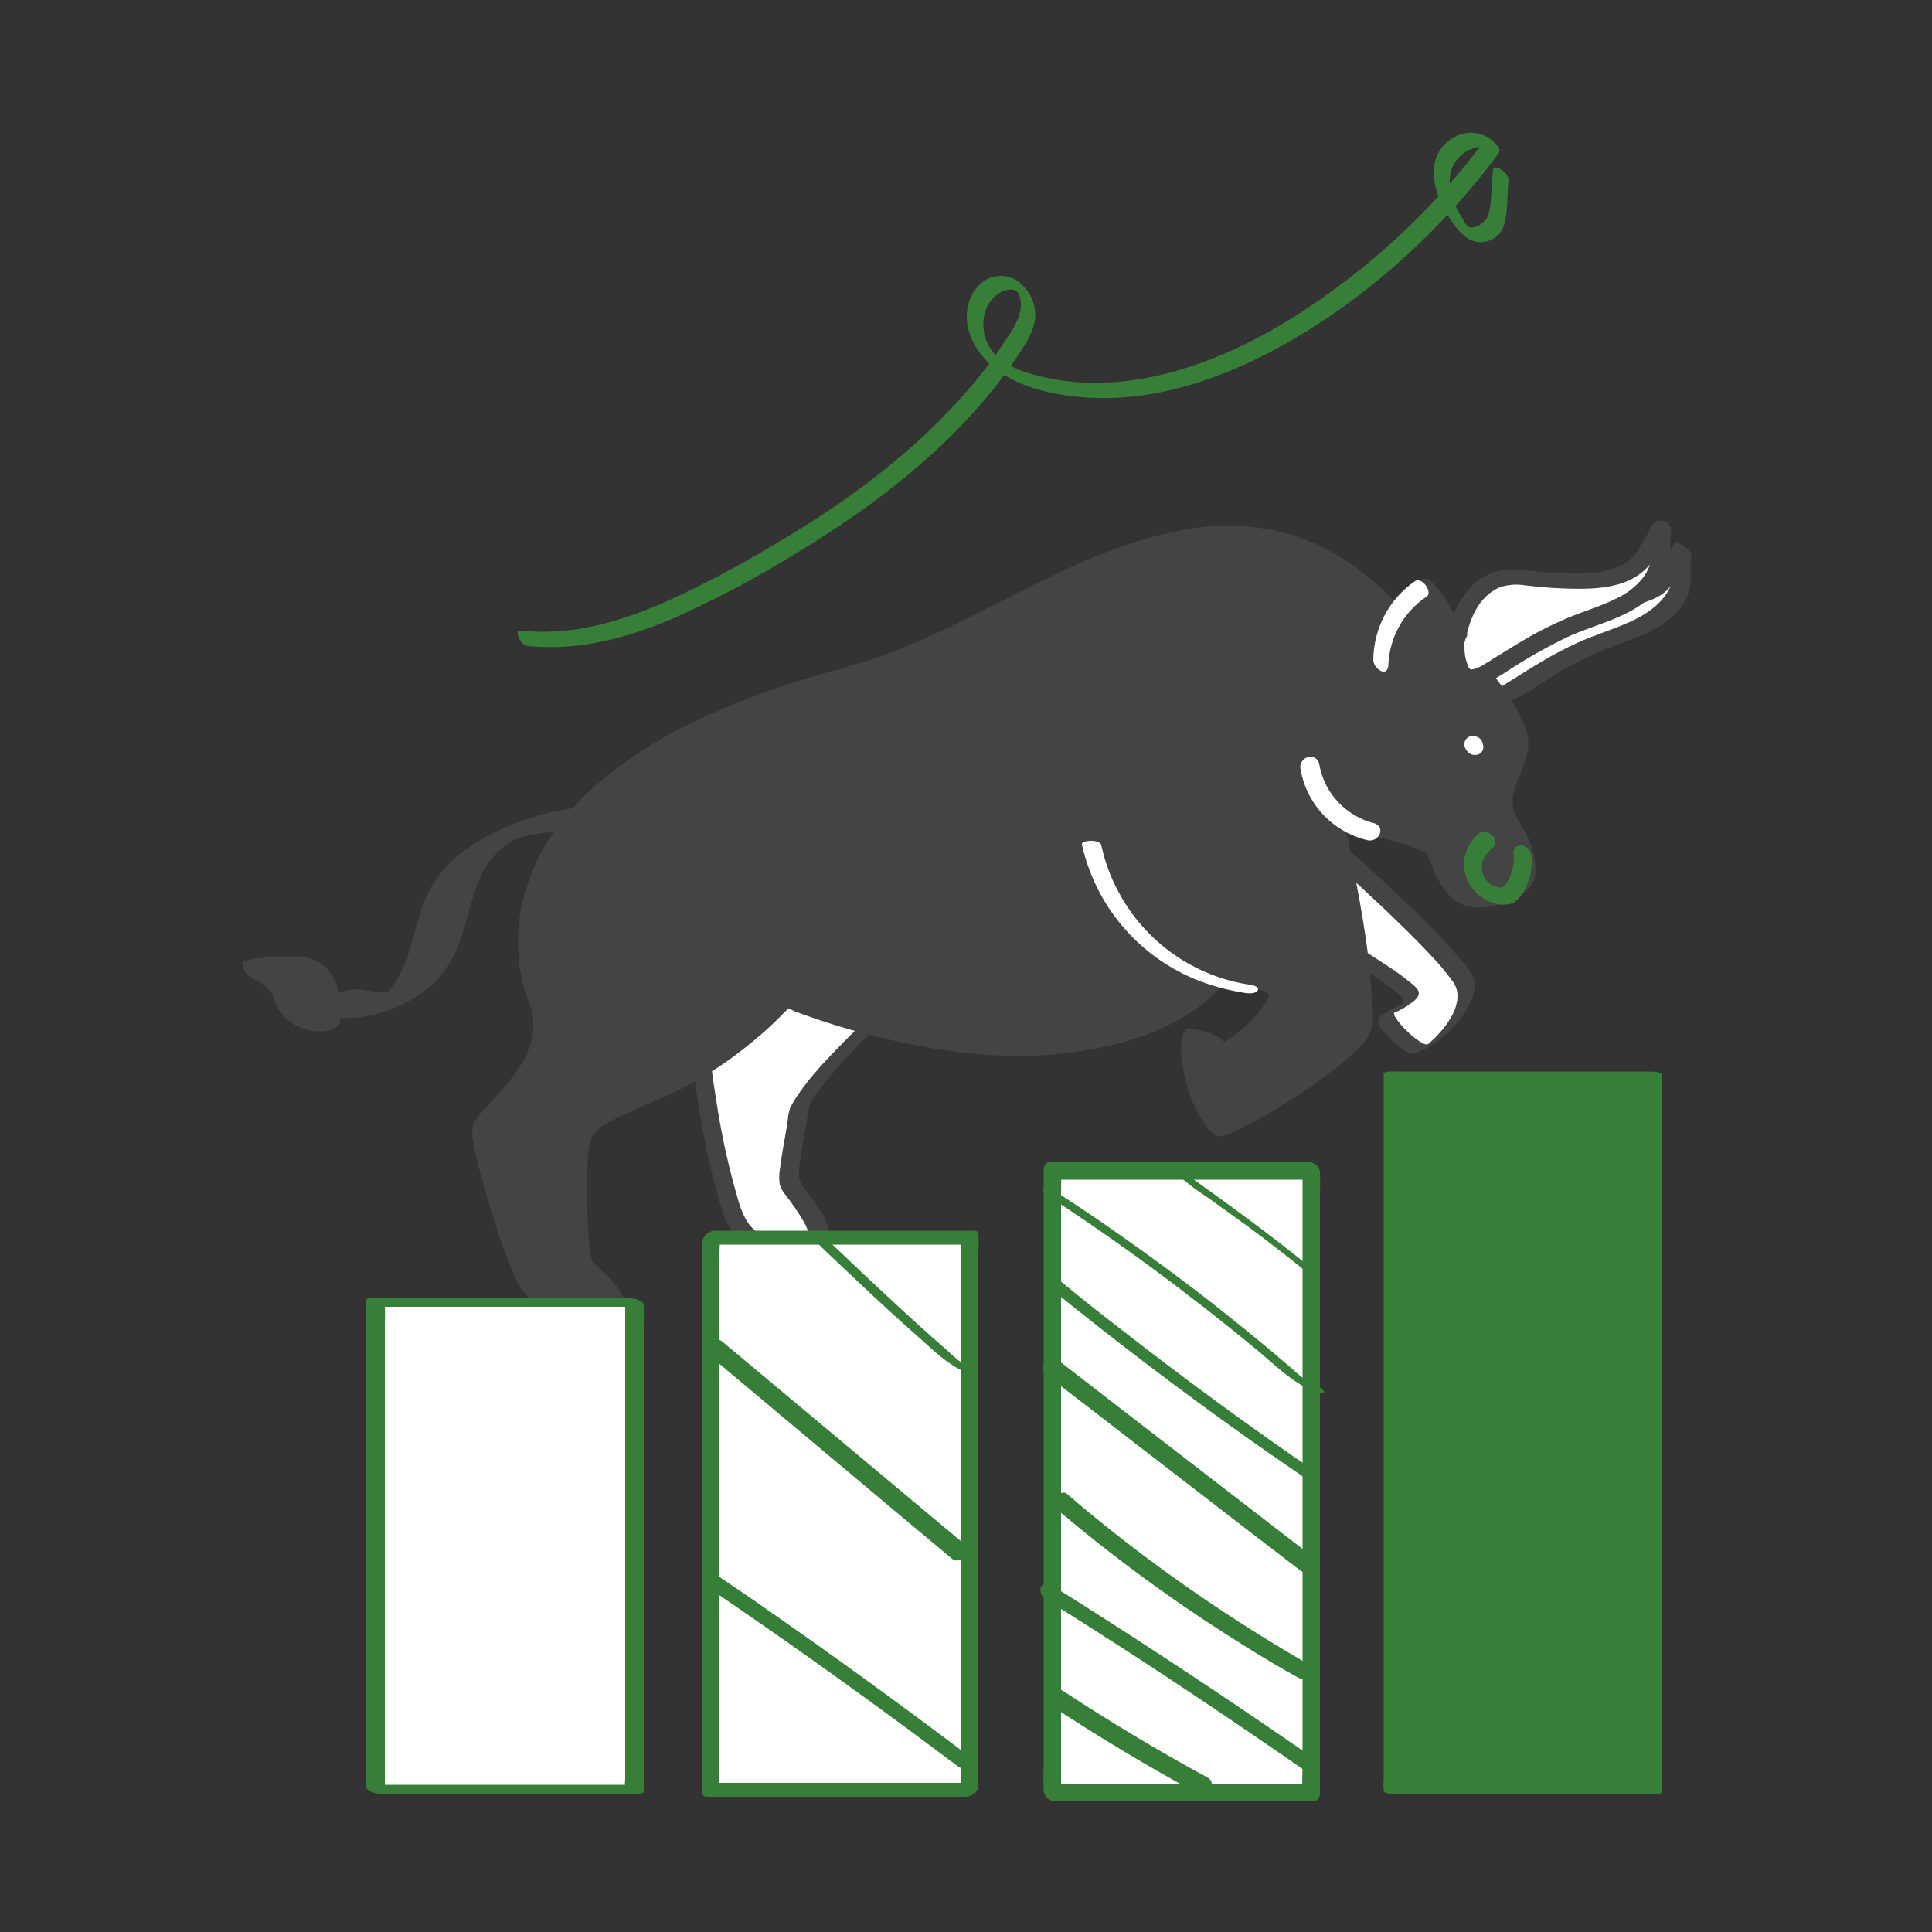 <svg transform="scale(1)" version="1.1" id="J6KQ4FGbCx" xmlns="http://www.w3.org/2000/svg" xmlns:xlink="http://www.w3.org/1999/xlink" x="0px" y="0px" viewBox="0 0 500 500" xml:space="preserve" class="pbimage_pbimage__wrapper__image__0LEis false"><rect x="0" y="0" width="500" height="500" fill="#333333" stroke="none"/><title>Bull Market</title><style type="text/css"> .st0{fill:#FFFFFF;} .st1{fill:#222;} .st2{fill:#377E39;}
 .st2{fill:#377E39;}
 .st1{fill:#444444;}
 .st0{fill:#FFFFFF;}</style><g id="bull"><path class="st0" d="M229.4,261c0,0-22.1,21.1-22.8,26.7s-3.4,16.9-2.1,19s10.3,12.8,6.2,13.3s-14.4,4.4-19.2-2.2
		s-11.8-45.2-9.9-51.9s22.9-21.7,22.9-21.7L229.4,261z" fill="#FFFFFF"></path><path class="st1" d="M227.4,260.7c-2.9,2.8-5.8,5.7-8.7,8.6c-4.4,4.5-9,9.2-12.5,14.5c-0.6,0.9-1.2,1.9-1.7,2.9
		c-0.3,1-0.6,2.1-0.6,3.1c-0.6,4.1-1.5,8.2-2,12.4c-0.3,1.4-0.3,2.9-0.1,4.4c0.3,0.9,0.7,1.7,1.3,2.4c1.9,2.4,3.7,5,5.2,7.7
		c0.3,0.5,0.5,1.1,0.7,1.6c0.1,0.4,0.1,1,0.2,1.2c0,0,0,0.3,0,0.1v-0.1c0.4-0.4,0.9-0.6,1.4-0.7c0.7-0.3,0.1,0-0.2,0
		c-0.9,0.1-1.7,0.4-2.6,0.5c-0.1,0-0.6,0.1-0.2,0l-0.5,0.1l-1.3,0.3c-1,0.2-1.9,0.3-2.9,0.4c-1.6,0.2-3.3,0.1-4.9-0.3
		c-5.4-1.6-6.6-8.1-8-12.9c-1.9-7-3.4-14.1-4.5-21.3c-0.9-5.8-2-11.9-1.8-17.8c0-1.7,0.6-3.4,1.6-4.9c1.9-2.5,4.1-4.8,6.5-6.9
		c4.4-3.9,9-7.6,13.8-11l0.9-0.6l-4.1,0.6l21.8,14.7l3.1,2.1c1,0.5,2.2,0.4,3.2-0.1c0.4-0.1,2.2-1.2,1.3-1.7l-21.7-14.6l-3.1-2.1
		c-1.2-0.8-3.1-0.1-4.1,0.6c-3.9,2.8-7.7,5.7-11.3,8.7c-2.8,2.3-5.5,4.8-8,7.4c-1.6,1.8-3.6,3.9-4.2,6.3c-0.4,2-0.4,4.1-0.2,6.2
		c0.2,3.2,0.6,6.4,1,9.6c1,7.4,2.4,14.8,4.2,22.1c0.8,3.1,1.6,6.2,2.6,9.2c0.6,2.2,1.6,4.2,3.1,6c2.9,3.1,7.4,3.6,11.4,3.2
		c1.9-0.2,3.9-0.5,5.8-0.9l1.5-0.3l0.7-0.1c0.7-0.1,1.4-0.2,2.1-0.4c1.5-0.4,2.9-1.3,2.8-3c-0.2-1.3-0.8-2.5-1.5-3.6
		c-1.6-2.7-3.6-5.2-5.4-7.8c-1.4-2-0.5-5.7-0.1-8.2c0.3-2.1,0.7-4.3,1.1-6.4c0.3-1.6,0.4-3.4,0.8-5c0.4-2,2-3.9,3.3-5.6
		c2.1-2.7,4.3-5.2,6.6-7.7c3.8-4.1,7.8-8.1,11.6-11.8l0.7-0.7c0.7-0.7,0.6-1.3-0.4-1.5C229.7,259.6,228.4,260,227.4,260.7z" fill="#444444"></path><path class="st0" d="M340,215.3c0,0,37.6,32.8,39.3,39.6c1.6,6.8-9.5,17.5-12.3,16.5s-9-7.3-8.2-8.7s7.2-2.3,6.4-5.1
		s-22.1-15.4-22.1-15.4L340,215.3z" fill="#FFFFFF"></path><path class="st1" d="M337.8,216.6c6.7,5.9,13.3,11.9,19.8,18c4.6,4.4,9.2,8.8,13.5,13.5c1.6,1.7,3.1,3.5,4.5,5.4
		c1.1,1.3,1.7,2.9,1.6,4.6c-0.2,3.6-2.6,7-4.9,9.5c-0.5,0.6-1.1,1.2-1.7,1.7l-0.8,0.7l-0.4,0.3c-0.4,0.3,0.2,0-0.2,0.2
		c0.1-0.1,0.3-0.2,0.4-0.3c-0.4,0.2,0,0,0.1,0s0,0-0.3,0.1c-0.4,0-0.8-0.1-1.2-0.3c-1.5-0.9-2.9-1.9-4.1-3.2
		c-1.2-1.1-2.3-2.4-3.2-3.9c-0.1-0.3-0.2-1-0.3-1.2c0,0-1.5,0.8-1.6,1.1s-0.2,0.1,0.1,0l1-0.4c2.1-0.8,4-1.9,5.8-3.3
		c0.8-0.7,1.7-1.7,1.1-2.8c-0.4-0.7-1-1.2-1.6-1.7c-2.2-1.8-4.5-3.5-6.9-5c-2.7-1.8-5.4-3.5-8.1-5.2l-3.2-2
		c-0.6-0.3-1.3-0.7-1.8-1.1c-0.6-0.5-0.4-1.6-0.5-2.4l-0.9-7.8l-1.9-16l-0.1-1c0-0.3-2.2,0.9-2.4,1
		C339.3,215.2,337.7,216,337.8,216.6l1.5,13.1l1.1,9l0.4,3.2c0,0.5,0,1,0.2,1.5c0.1,0.2,0.5,0.3,0.7,0.4l2.4,1.4
		c2.6,1.6,5.2,3.2,7.8,4.9c2.7,1.8,5.4,3.5,8,5.5c0.9,0.6,1.7,1.4,2.5,2.1c0.6,0.5,0.8,1.3,0.6,2c0,0.1-0.2,0.3-0.2,0.3l0.7-0.5
		c0.4-0.3,0,0-0.2,0.1c-0.8,0.4-1.6,0.7-2.4,1.1c-1.1,0.5-2.1,1.2-3.1,1.9c-0.5,0.4-1.2,0.8-1.2,1.5c-0.1,1.2,1.3,2.6,2,3.4
		c1.2,1.4,2.6,2.7,4.2,3.9c1,0.7,2,1.5,3.2,1.2c1.7-0.5,3.3-1.3,4.8-2.3c3.2-2.1,5.9-4.8,8-7.9c1.7-2.5,3.5-6,2.6-9.1
		c-0.6-1.5-1.5-2.9-2.6-4.1c-3.8-4.6-7.9-8.9-12.2-13c-7.8-7.5-15.8-14.8-23.9-22l-0.5-0.4C341.3,213.3,337.7,216.5,337.8,216.6z" fill="#444444"></path><path class="st0" d="M376.9,166.2c0,0,8.8-13.3,22.2-11.8s27.3,2.3,32.1-5.3s4.7-9.2,4.2-5.4s3.6,13.9-16.3,20.7
		s-27.9,16.4-32.7,16.1S375.6,168,376.9,166.2z" fill="#FFFFFF"></path><path class="st1" d="M378.9,167.7c3.6-5.4,9.6-10,15.9-11.4c2.9-0.5,5.8-0.5,8.7,0c3.3,0.3,6.7,0.6,10,0.7c5.2,0.1,11.1,0,15.8-2.7
		c2.7-1.5,4.2-4,5.7-6.6c0.6-1.1,1.2-2.1,1.8-3.2c0.2-0.4,0.4-0.8,0.6-1.2l-2.6-1.6l0,0l-1.2-1.3c0,0.7,0,1.3-0.2,1.9
		c0,0.6,0,1.2,0,1.8c0.1,1.6,0.1,3.3-0.2,4.9c-1.1,5.9-6.2,9.6-11.3,11.9c-4.6,2.1-9.5,3.5-14,5.6c-3.6,1.7-7,3.5-10.4,5.6
		c-2.5,1.5-4.9,3.1-7.4,4.6c-1.4,1-3.1,1.8-4.8,2.1c-0.5,0.1-0.9,0-1.4-0.1c-0.3-0.1-0.8-0.5-0.1,0.1c0.3,0.2,0.8,0.7,0.4,0.2
		c-1.2-1.3-2.2-2.7-3-4.2c-0.8-1.4-1.5-2.8-2-4.4C378.9,169.8,378.4,168.5,378.9,167.7c0.3-0.5-3.8-3.4-4-3c-0.8,1.3,0.5,4,1.1,5.1
		c1.2,2.6,2.7,5,4.7,7.1c1.2,1.3,2.5,2.4,4,3.4c1,0.8,2.3,1.4,3.6,1.6c1.4,0,2.8-0.4,4-1.1c4.7-2.4,8.9-5.6,13.5-8.2
		c3.5-1.9,7.2-3.6,10.9-5.1c4.1-1.6,8.3-2.8,12.2-5.1c4.1-2.4,7.7-5.9,8.5-10.7c0.2-1.5,0.2-3,0.1-4.4c-0.1-1.3,0.2-2.5,0.2-3.7
		s-2.1-2.4-3.1-3s-1-0.4-1.5,0.4c-1.5,2.7-2.9,5.9-5.1,8.2c-4.9,5.2-13.7,4.9-20.2,4.6c-2.2-0.1-4.5-0.3-6.7-0.5
		c-2-0.2-4-0.5-6.1-0.5c-3.2,0.1-6.4,0.8-9.2,2.3c-4.1,2.1-7.6,5.2-10.3,8.9c-0.2,0.2-0.3,0.4-0.5,0.7
		C374.6,165.2,378.7,168.1,378.9,167.7z" fill="#444444"></path><path class="st1" d="M221,174.7c45-11.6,95.8-65.2,142.4-15.7c0,0,4.6-6.7,7.2-6.9s10.2,16.4,12.1,18.5s12.5,14.3,11.8,20.8
		s-7.2,13-2.3,20.2s4.7,14.3,2.3,16.4s-9.6,6.5-16.7,4.3s-4.4-11.9-12.5-14.7c-6-2-12.1-3.6-18.3-4.9c0,0,9.6,45.3,6.1,53
		s-35.1,27.5-39.2,26.5s-9.9-24-4.1-23.8c0,0,7.9,1.3,8,3.3s15.7-10.8,11.9-14.7s-14-5.1-14-5.1s-9,15.1-42.3,18.9
		s-70.8-11.7-70.8-11.7s-13,14.3-30.8,22.2s-20.1,8.5-20.7,13.8s-1,26.6,1.2,30.8s11.8,9.4,6.2,9.4s-20,4.3-23.5-2.6s-12-34-11.1-39
		s21.4-17.8,14.3-33.1C138.2,260.6,112.6,202.6,221,174.7z" fill="#444444"></path><path class="st1" d="M222.4,176.8c19.2-5,36.5-15.6,54.4-24c17.4-8.1,37-15.4,56.4-11.1c12.1,2.8,22.6,9.9,31,18.9
		c0-0.1,0.5,0.6,0.6,0.4c0.9-1.3,1.9-2.6,3-3.8c0.9-1,3-3.5,4.5-3c0.2,0.1,0.3,0.2,0.4,0.3c0.1,0.1,0.2,0.2,0.2,0.3l0.1,0.2
		c-0.4-0.5,0.1,0.1,0.1,0.2c0.5,0.6-0.3-0.4,0.2,0.3l0.6,0.9c1.1,1.8,2.3,3.9,3.3,5.9c2,3.6,3.7,7.3,6.4,10.4
		c-0.4-0.4,0.3,0.4,0.4,0.5c0.3,0.3,0.5,0.6,0.8,1c0.6,0.7,1.3,1.5,1.8,2.2c1.5,1.9,2.9,3.8,4,5.9c1.2,1.9,2,4.2,2.2,6.4
		c0.1,2.9-1.4,5.8-2.5,8.4c-1.1,2.9-2.2,6-1.4,9.1c0.8,3.6,3.6,6.3,4.7,9.9c0.9,2.6,1.4,6,0.2,8.6c-0.8,1.9-3,3-4.8,4
		c-3,1.7-6.4,2.5-9.8,2.3c-1.6-0.1-3.2-0.5-4.6-1.3c-0.2-0.1-0.4-0.3-0.7-0.5s-0.4-0.5-0.1,0c0.6,1,0.2,0.2,0-0.1
		c-1.3-2.7-2.2-5.5-4-8c-1.7-2.7-4.4-4.8-7.5-5.8c-5.6-1.8-11.3-3.3-17.1-4.5c-0.1-0.1-0.2,0-0.2,0.1c1.5,7.2,2.8,14.4,4,21.6
		c0.9,5.7,1.8,11.4,2.3,17.1c0.4,4.1,1,8.6,0.2,12.7c-0.7,3.5-4.1,6.1-6.6,8.3c-4.5,3.8-9.2,7.3-14.2,10.4c-4.5,3-9.1,5.6-14,7.9
		c-1.3,0.7-2.7,1.2-4.1,1.4c-0.5,0-0.8-0.3-1.1-0.3c-0.1,0,0.1,0.1,0.3,0.4s0.2,0.4,0.4,0.5c-0.1-0.1,0-0.2,0,0s-0.2-0.4-0.1-0.2
		c-0.1-0.3-0.3-0.6-0.4-0.9c-2.2-4.6-3.3-9.7-3.3-14.8c0-1.4,0.1-3.6,1.6-4.3c0.5-0.2,1-0.2,1.5,0c1.3,0.2,2.5,0.6,3.7,0.9
		c0.6,0.2,1.2,0.4,1.7,0.6c0.2,0.1,0.5,0.3,0.7,0.4c0.5,0.2,1.4,1.9-0.8-1.3c-0.7-1.1-1.2-2.1-0.9-1.2c0.4,0.9,0.9,1.7,1.5,2.5
		c0.3,0.4,0.8,1.2,1.4,1.4c1.1,0.3,3-1.5,3.8-2.1c2-1.6,3.9-3.3,5.5-5.3c1.3-1.5,2.8-3.4,3.1-5.5c0.1-1-0.1-2-0.7-2.8
		c-0.9-1.6-2.1-3-3.5-4.2c-2.6-1.8-5.6-3-8.7-3.5c-1.1-0.2-2.2-0.5-3.4-0.6c-0.2,0-0.8-0.2-1-0.1s-0.6,0.9-0.8,1.1
		c-5.3,6.7-13.8,10.9-21.8,13.5c-16.8,5.7-35,5.7-52.4,2.9c-12.4-2-24.5-5.2-36.2-9.7c-0.6-0.2-1.2-0.5-1.9-0.7h-0.1
		c-3.4,3.6-7.1,7-11.1,10c-3.9,3-7.9,5.8-12.2,8.2c-4.9,2.6-9.8,5-14.9,7.2c-3.2,1.3-6.3,2.8-9.3,4.5c-1.5,0.8-2.8,2-3.5,3.6
		c-0.6,1.8-0.8,3.6-0.8,5.5c-0.2,3.5-0.2,7-0.2,10.5c0,3.8,0.1,7.5,0.4,11.3c0.2,2.6,0.6,5.3,1.9,7.6c2.1,3.6,5.2,6,8.1,8.9l0.5,0.5
		c-0.6-0.6-1-1.4-1.4-2.2c0,0,0,0.1,0,0.1c-0.3,0.2-0.8,0.4-1.2,0.5c-1.4,0.1-2.8,0.1-4.3,0.3c-3.7,0.6-7.4,1-11.1,1
		c-1.8,0-3.5-0.3-5.2-1c-0.3-0.1-0.7-0.3-1-0.5c-0.1-0.1-0.6-0.5-0.8-0.6c0.2,0,1.3,2.3,0.8,1c-0.1-0.3-0.2-0.4-0.3-0.6
		c-2.7-6.3-4.9-12.8-6.8-19.4c-1-3.5-2-7-2.8-10.5c-0.5-2.2-1.2-4.7-0.9-6.9c0.2-1.9,2-3.6,3.2-5c2.2-2.5,4.5-4.9,6.6-7.5
		c4.5-5.8,7.8-13,4.9-20.3c-0.3-0.9-0.7-1.7-1-2.6s-0.3-1-0.6-1.9s-0.4-1.9-0.6-2.9c-0.5-2.5-0.7-5.1-0.7-7.6
		c-0.1-7.2,1.5-14.3,4.6-20.8c4.5-9.6,11.9-17.5,20.3-23.9c13.3-10.2,29-16.9,44.9-22.1C212,179.6,217.2,178.1,222.4,176.8
		c0.3-0.1-0.9-2.1-1.1-2.3c-0.2-0.3-1.2-2-1.7-1.9c-13.8,3.4-27.2,8.1-40,14.2c-9.2,4.3-17.8,9.9-25.5,16.5
		c-5.5,4.8-10.2,10.5-13.8,16.9c-2.7,4.9-4.6,10.2-5.6,15.8c-0.7,4.2-0.8,8.5-0.4,12.7c0.3,2.8,0.9,5.6,1.7,8.2
		c0.2,0.6,0.4,1.2,0.6,1.7c1.3,2.8,1.7,5.9,1.3,9c-0.8,5.2-4,9.7-7.3,13.6c-1.5,1.8-3.1,3.5-4.7,5.2c-1.2,1.2-2.2,2.6-3.1,4
		c-1.3,2.4-0.2,6,0.4,8.5c1.1,5.1,2.6,10.1,4.1,15.1c1.5,4.7,3,9.4,4.9,14c1.7,4.3,4.1,9,9,10.2s10.2,0,15.2-0.6
		c1-0.1,2.1-0.2,3.1-0.3c0.6,0,1.7,0.1,2-0.4s-0.5-1.8-0.8-2.4c-0.8-1.2-1.6-2.4-2.6-3.4c-0.5-0.5-5.2-5.1-5.3-5
		c0.2-0.1,0.7,1.4,0.6,0.9c-0.1-0.3-0.2-0.6-0.3-1c-0.2-0.9-0.4-1.9-0.5-2.8c-0.5-5.2-0.7-10.5-0.6-15.8c0-3.8-0.1-7.8,0.6-11.5
		c0.5-2.6,2.5-4.1,4.7-5.3c5.4-3,11.3-5.2,16.9-7.8c6.5-3.1,12.6-6.9,18.3-11.4c3.6-2.8,7-5.8,10.2-9.1c0.3-0.3,0.7-0.7,1-1
		c0.1-0.1,0.3-0.3,0.1-0.3c0.4-0.1,1.4,0.5,1.8,0.7c9.1,3.4,18.4,6.1,27.9,8.1c14.5,3.1,29.6,4.6,44.3,2.5
		c11.1-1.5,22.5-4.7,31.7-11.2c2.2-1.5,4.3-3.3,6.1-5.4c0.4-0.5,0.8-1,1.2-1.5s0.1-0.3,0.6-0.3c2,0.1,4,0.6,5.9,1.2
		c1.3,0.4,2.6,0.8,3.8,1.4c1.1,0.6,2.2,1.3,3.2,2c-0.1-0.1-1.6-3-1.7-2.4c0,0.1,0,0.3,0,0.4c0,0.4-0.1,0.7-0.2,1.1
		c-0.3,0.8-0.6,1.5-1.1,2.2c-1.2,1.8-2.5,3.4-4.1,4.9c-1.4,1.4-2.8,2.6-4.4,3.7c-0.5,0.4-1.1,0.8-1.7,1.1c-0.2,0.1-0.4,0.1-0.6,0.2
		s-0.3-0.1-0.1,0.1l1.8,2.2c0.1,0.2,1.1,2.2,0.6,1c-0.1-0.3-0.3-0.7-0.5-1c-0.6-1-1.2-1.9-2-2.8c-0.8-0.8-1.9-1.4-3-1.8
		c-1.2-0.4-2.5-0.7-3.7-1c-0.6-0.2-1.1-0.3-1.7-0.3c-1.5,0.1-1.9,1.8-2.1,3c-0.3,2.3-0.2,4.5,0.3,6.8c0.7,5,2.4,9.8,5.1,14.1
		c0.9,1.3,2.3,3.9,4.1,4.1c1.2-0.1,2.5-0.4,3.5-1c4.4-2,8.7-4.3,12.8-6.9c5-3.1,9.8-6.4,14.4-10c1.9-1.5,3.7-3.1,5.4-4.7
		c1.2-1.1,2.2-2.4,3-3.9c1.3-2.9,0.8-6.9,0.6-10c-0.6-10.7-2.5-21.3-4.5-31.9c-0.6-3.4-1.3-6.8-2-10.1c-0.1-0.3-0.1-0.6-0.2-1
		s-0.2-0.1,0.1,0c2.5,0.8,5.3,1.2,7.9,1.9c2,0.5,4,1.1,6.1,1.7c1.9,0.5,3.8,1.1,5.6,2c0.3,0.2,0.6,0.4,0.9,0.6
		c0.1,0.1,0.5,0.6,0.7,0.6s-0.5-0.9-0.4-0.5c0.1,0.3,0.2,0.5,0.4,0.8c0.6,1.2,1,2.5,1.5,3.7c1.3,2.9,3.2,6.2,6,8
		c3.2,2,7.6,1.7,11.1,0.6c1.7-0.5,3.4-1.3,4.9-2.2c1.1-0.6,2.1-1.4,3-2.3c1.8-2.3,1.4-5.9,0.8-8.5c-0.5-2-1.3-4-2.3-5.9
		c-1.1-2-2.6-3.8-3-6.1c-0.6-3.9,1.4-7.5,2.7-11c1.1-2.9,1.7-5.6,0.8-8.7c-1.1-3.1-2.5-6-4.4-8.7c-1.8-2.8-3.8-5.5-5.9-8.1
		c-0.7-0.9-1.4-1.7-2.1-2.5c-0.3-0.4-0.6-0.7-0.9-1.1s0.3,0.3,0.3,0.4c0.2,0.2,0.5,1,0.3,0.4c-0.1-0.3,0.2,0.4-0.1-0.1l-0.3-0.6
		c-0.3-0.5-0.6-1-0.8-1.5c-0.6-1.1-1.2-2.2-1.8-3.3c-1.4-2.6-2.9-5.2-4.5-7.8c-1.3-2.1-2.8-4.6-4.8-6.2c-1.7-1.3-3.5,0.6-4.7,1.8
		c-1.3,1.4-2.6,2.9-3.6,4.6l0.6,0.5c-7.8-8.2-17-15.2-27.8-18.6c-9.1-2.7-18.7-3.2-28-1.4c-20.2,3.5-38.4,14.1-56.5,23
		c-9.9,4.9-20,9.6-30.7,12.3c-0.3,0.1,1,2.1,1.1,2.2C220.9,175.3,221.9,176.9,222.4,176.8z" fill="#444444"></path><path class="st0" d="M377.1,163.9c0,0,2.9-16.1,16.3-14.6s27.3,2.3,32.1-5.3s4.7-9.2,4.2-5.4s3.6,13.9-16.2,20.7
		s-27.9,16.4-32.7,16.1S375.7,165.7,377.1,163.9z" fill="#FFFFFF"></path><path class="st1" d="M379.5,164.6c0.4-1.9,1-3.8,1.8-5.5c0.3-0.6-0.2,0.4,0.1-0.2c0.1-0.2,0.2-0.4,0.3-0.6c0.2-0.4,0.4-0.7,0.6-1.1
		c0.5-0.8,1-1.5,1.6-2.1c1.1-1.3,2.6-2.4,4.2-3.1c2.1-0.7,4.4-0.9,6.7-0.5c3.4,0.4,6.7,0.7,10.1,0.8c5.8,0.2,12.3,0.2,17.5-2.5
		c2.8-1.5,5-3.7,6.5-6.5c0.8-1.3,1.5-2.6,2.2-3.9c0.2-0.4,0.4-0.7,0.6-1.1c0.4-0.6,0.5-0.4-0.5,0.1l-1.2,0.2l0,0l-1.8-0.7l0,0
		l-0.6-0.9c-0.2-0.4-0.1-0.4-0.1,0.1s-0.1,0.9-0.2,1.4c0,0.5,0,1.1,0,1.6c0,0.7,0.1,1.4,0.1,2.1c0,0.4,0,0.7,0,1.1s0,0.4,0,0.6v0.3
		c0,0.2,0.1-0.4,0,0c-0.2,1.9-1,3.7-2.1,5.2c-1.8,2.3-4.1,4.1-6.8,5.4c-4.2,2.1-8.7,3.4-13,5.2c-3.7,1.6-7.4,3.4-10.9,5.5
		c-2.6,1.5-5.1,3.1-7.7,4.7c-0.9,0.6-1.9,1.2-2.9,1.8c-0.1,0.1-0.2,0.1-0.3,0.2l-0.6,0.3c-0.4,0.2-0.8,0.4-1.2,0.5l-0.6,0.2
		c-0.5,0.2,0.5,0-0.1,0c-0.2,0-0.3,0-0.5,0.1c1-0.3-0.1,0.1-0.1,0s0.6,0.2,0,0c0.3,0.1,0.1,0.1,0,0c0.3,0.2-0.3-0.3-0.1-0.1
		c-0.4-0.4-0.7-0.9-0.8-1.5c-0.5-1.3-0.7-2.7-0.7-4.1c0-0.3,0-0.7,0-1c0-0.1,0-0.4,0-0.1c0-0.2,0-0.3,0.1-0.5s0.1-0.5,0.2-0.7
		c0.1-0.5-0.1,0.1,0.1-0.2c1.6-2.3-2.9-4.5-4.3-2.4c-1.2,1.8-1.1,4.5-0.9,6.6c0.4,2.8,1.4,5.6,3.9,7.2c3.9,2.4,8.2-0.4,11.5-2.5
		c5.3-3.5,10.7-6.6,16.4-9.3c7.1-3.2,15.4-4.8,21.3-10.3c3.2-2.9,5.1-6.9,5.1-11.2c0-1.3-0.1-2.6-0.1-3.8c0-0.7,0.2-1.3,0.2-2
		c0-1.5-1.2-2.7-2.6-2.7c-1.1,0-2.1,0.6-2.5,1.6c-0.6,1.1-1.2,2.2-1.9,3.4c-1.7,2.9-3.2,5.5-6.4,6.9c-3.2,1.2-6.5,1.9-9.9,1.8
		c-4.2,0.1-8.4-0.2-12.5-0.6c-3.6-0.4-6.9-0.8-10.4,0.4c-2.5,0.9-4.7,2.5-6.4,4.5c-2.4,2.9-4.1,6.3-4.9,10c0,0.2-0.1,0.4-0.1,0.6
		c-0.2,1.2,0.6,2.4,1.8,2.6C377.5,166.1,379.2,165.9,379.5,164.6z" fill="#444444"></path><path class="st2" d="M383.2,215.4c-4.5,3.2-5.7,9.4-2.6,13.9c1.5,2.3,3.9,3.9,6.5,4.6c1.5,0.4,3.1,0.3,4.5-0.2
		c1.3-0.9,2.4-2.1,3-3.5c1.5-2.8,2.1-5.9,1.7-9c-0.2-1.3-1.3-2.3-2.6-2.4c-1.1-0.1-2,0.7-2,1.8c0,0.1,0,0.2,0,0.3
		c0.2,1.8,0,3.7-0.7,5.4c-0.2,0.5-0.4,0.9-0.6,1.4c-0.2,0.4-0.4,0.8-0.7,1.1c-0.1,0.2-0.3,0.4-0.5,0.6c-0.1,0.1-0.2,0.2-0.2,0.2
		c0.1,0-0.5,0.1-0.3,0.1s-0.2,0-0.2,0h-0.5h-0.3c0,0,0.3,0.1,0.1,0l-0.7-0.2l-0.6-0.2c0.4,0.2-0.1-0.1-0.2-0.1
		c-0.2-0.1-0.4-0.2-0.6-0.4c-0.4-0.3,0.2,0.2-0.1-0.1l-0.5-0.4c-0.1-0.1-0.6-0.7-0.3-0.2c-0.3-0.4-0.5-0.7-0.7-1.1
		c-0.1-0.2,0,0.1,0,0.1l-0.1-0.3c-0.1-0.2-0.2-0.5-0.3-0.8s0,0,0,0.1c0-0.1,0-0.2-0.1-0.3c0-0.2-0.1-0.4-0.1-0.6c0-0.2,0-0.5,0-0.7
		c0,0.4,0-0.2,0-0.3c0-0.3,0.1-0.5,0.1-0.8c0-0.1,0.2-0.7,0.1-0.4c0.2-0.5,0.4-1,0.6-1.4l0.2-0.3c0.2-0.3-0.1,0.1,0.1-0.1
		s0.3-0.4,0.5-0.6c0.2-0.2,0.4-0.4,0.6-0.6l0.2-0.2c0.3-0.2-0.4,0.3,0.1-0.1c1-0.7,1.2-2,0.6-3c0,0,0-0.1-0.1-0.1
		c-0.6-0.9-2.2-1.8-3.2-1L383.2,215.4z" fill="#377E39"></path><path class="st0" d="M280,218.6c3.5,15.6,14.3,28.5,29,34.7c4.3,1.8,8.8,3,13.4,3.7c0.8,0.1,2.6,0.2,3.1-0.7s-1.2-1.3-1.7-1.4
		c-14.8-2.1-27.6-11.2-34.5-24.4c-2-3.7-3.4-7.7-4.3-11.8C284.6,217.1,279.7,217.4,280,218.6z" fill="#FFFFFF"></path><path class="st0" d="M336.5,198.6c1.4,9.2,8.2,16.6,17.2,18.8c1.3,0.4,2.7-0.2,3.3-1.4c0.5-1,0.2-2.2-0.8-2.7
		c-0.1-0.1-0.2-0.1-0.4-0.2c-7.4-1.8-13.1-7.8-14.4-15.4c-0.2-1.2-1.3-2-2.6-1.8c0,0-0.1,0-0.1,0
		C337.5,196.1,336.5,197.2,336.5,198.6L336.5,198.6z" fill="#FFFFFF"></path><path class="st0" d="M359.3,172.3c0.2-7.2,3.9-13.9,9.9-17.9c1.7-1.1-1.2-5.2-3-4c-6.7,4.6-10.7,12.2-10.8,20.4
		c0.1,1.3,0.9,2.3,2.1,2.9C358.6,174.1,359.2,173.4,359.3,172.3L359.3,172.3z" fill="#FFFFFF"></path><path class="st0" d="M380.1,190.7c0,0,3-1,3.7,1.9s-2.9,3.8-4.3,1.5c-0.8-1-0.7-2.4,0.3-3.2C379.9,190.8,380,190.8,380.1,190.7z" fill="#FFFFFF"></path><path class="st1" d="M170.3,208.8c-8-0.4-16.2-0.7-24.1,0.7c-9,1.5-17.6,4.9-25.2,10c-5.7,3.9-9.9,9.5-12,16.1c-2,6-3,12.5-6.3,18
		c-0.7,1.3-1.7,2.5-2.7,3.6c-0.2,0.3-0.5,0.5-0.8,0.7c0.5-0.4,0.5-0.5,0.1-0.1c-0.2,0.1-0.4,0.3-0.6,0.4c-1,0.8,1.2-0.7,0.1-0.1
		c1.1-0.6,1.3-0.7,0.7-0.4l1.2-0.5c-1.3,0.6,1.6-0.5,1.7-0.5c-0.7,0.1-0.6,0.1,0.2,0l-0.9,0.1c-1.4,0.2,0.8,0-0.6,0
		c-0.6,0-1.2,0-1.8,0c-2-0.1-4-0.4-5.9-0.7c-3-0.5-6.4,1-9,2.3c-1.4,0.6-2.7,1.4-3.8,2.5c-0.3,0.3-1.2,1.4-0.2,1.6
		c4.1,0.9,8.3,1.1,12.5,0.8c5.9-0.8,11.5-3,16.4-6.4c5.4-3.7,8.6-9.4,10.5-15.6c2-6.4,3.1-13.4,7.2-18.8c0.8-1,1.8-2,2.8-2.9
		c0.1-0.1,1.1-0.9,0.2-0.2c0.3-0.2,0.6-0.5,0.9-0.7l0.9-0.7c0.5-0.4,0.4-0.3-0.3,0.2l0.7-0.4c0.3-0.2,0.7-0.4,1-0.6
		c-1.6,1.1-0.8,0.4-0.2,0.1l0.7-0.3c1.3-0.7-1.8,0.7-0.4,0.2c0.4-0.1,0.7-0.3,1.1-0.4c-2.1,1-1,0.4-0.4,0.2c0.4-0.1,0.8-0.2,1.1-0.4
		c0.7-0.2,0.5-0.2-0.6,0.2l0.8-0.2l1.1-0.3l0.8-0.2c-0.7,0.1-0.8,0.2-0.1,0c1.1-0.2,2.2-0.4,3.3-0.5l1.4-0.2c0,0,1.5-0.1,0.7-0.1
		c1.1-0.1,2.2-0.1,3.3-0.2c4.5-0.1,9,0.1,13.4,0.3c1.5-0.1,3-0.4,4.5-0.9c1.8-0.6,3.6-1.4,5.3-2.4
		C169.8,211.5,173.5,208.9,170.3,208.8L170.3,208.8z" fill="#444444"></path><path class="st1" d="M86.6,262.3c0,0,2.2-12.1-8.1-12.4s-14.1,0.9-14.1,0.9s7,2.5,8.1,8.3S86.5,266.6,86.6,262.3z" fill="#444444"></path><path class="st1" d="M88.1,263.9c0.7-3.7,0-7.6-1.8-10.9c-1.5-2.7-4.1-4.6-7.1-5.2c-2.1-0.3-4.3-0.3-6.4-0.2
		c-1.7,0-3.4,0.1-5.1,0.3c-1.6,0.1-3.1,0.4-4.6,0.8c-0.7,0.2-0.2,1.8,0,2.1c0.3,0.9,1,1.7,1.8,2.2c1.3,0.5,2.5,1.2,3.5,2
		c0.4,0.3,0.9,0.7,1.2,1.1c0.3,0.3,0.6,0.6,0.8,1c0.2,0.3,0.3,0.7,0.4,1.1c0.2,0.8,0.4,1.5,0.8,2.2c2.2,4.4,7.4,6.9,12.2,6.5
		C85.8,266.7,88,266,88.1,263.9c0-1.2-0.5-2.3-1.4-3.2c-0.4-0.4-1.7-1.2-1.8,0c0,0.5-0.3,1-0.8,1.2c-0.7,0.3-1.4,0.5-2.2,0.5
		c-2,0.1-4.1-0.3-5.9-1.1c-0.4-0.2-0.8-0.4-1.2-0.6c-0.2-0.1-0.4-0.3-0.6-0.4c0,0-0.3-0.2-0.1-0.1s-0.2-0.2-0.2-0.2s-0.3-0.3,0,0
		c-0.1-0.1-0.1-0.2-0.2-0.2c-0.3-0.2,0.3,0.4,0.1,0.1s0.1,0.2,0.1,0.2c-0.2-0.4,0,0.3-0.1-0.2c-0.1-0.4-0.2-0.8-0.3-1.2
		c-1-3-3-5.6-5.5-7.4c-1.3-1-2.8-1.9-4.4-2.5l1.9,4.4c0,0,0.1,0,0.1,0h0.2c0.3-0.1-0.2,0,0.1,0c0.7-0.2,1.4-0.3,2.2-0.4
		c3.2-0.4,6.3-0.5,9.5-0.4c1.6-0.1,3.1,0.1,4.7,0.6c0.4,0.1,0.8,0.3,1.2,0.6c0.1,0.1,0.6,0.5,0.3,0.3c0.1,0.1,0.2,0.2,0.3,0.3
		c0.4,0.5-0.3-0.4,0.1,0.1l0.2,0.3c-0.1-0.1-0.2-0.5-0.1-0.1c0.1,0.1,0.1,0.2,0.2,0.3c0-0.1-0.2-0.5-0.1-0.1
		c0.1,0.2,0.2,0.4,0.2,0.6s-0.1-0.4,0-0.1c0,0.1,0.1,0.3,0.1,0.4s0.1,0.4,0.2,0.7c-0.1-0.4,0,0.2,0,0.3c0.1,0.5,0.1,1,0.1,1.5
		c0,0.2,0,0.4,0,0.6c0-0.4,0,0.3,0,0.4c0,0.4,0,0.7-0.1,1s-0.1,0.7-0.1,1c0,1.2,0.5,2.4,1.4,3.2C86.9,264.4,87.9,265,88.1,263.9z" fill="#444444"></path></g><g id="up"><path class="st2" d="M136.9,167.2c12.8,1.3,25.5-2.1,37.2-7.1c11.2-5,22-10.7,32.4-17.2c19.8-12,38.5-26.3,52.6-44.8
		c1.8-2.3,3.4-4.7,5-7.1c1.6-2.4,3.2-5,3.7-7.9c0.9-5.3-3.1-11.8-8.9-11.7c-5.4,0.1-8.6,5.3-8.7,10.2c-0.1,5.4,3,10.2,7.1,13.6
		c4.6,3.7,10.3,5.6,16,6.7c5.9,1.1,12,1.4,18,0.9c12.2-1,24-5,34.9-10.4c21.6-10.8,40.8-27,56.1-45.6c1.9-2.3,3.8-4.7,5.6-7.2
		c0.6-0.8-0.5-2.1-1-2.6c-2.9-3-7.5-3.5-11.1-1.2c-3.9,2.4-5.3,6.7-4.6,11.1c0.5,2.7,1.5,5.2,2.8,7.6c1.3,2.4,3,5.1,5.3,6.8
		c2.7,2.2,6.7,1.7,8.9-1c0.5-0.6,0.9-1.4,1.1-2.2c1-3.7,0.7-7.6,1.1-11.4c0.1-1.1-0.9-2.1-1.7-2.7c-0.4-0.3-2.2-1.2-2.3-0.1
		c-0.3,2.7-0.3,5.4-0.6,8.1c-0.1,1.3-0.3,2.6-0.7,3.9c-0.6,1.3-1.8,2.3-3.2,2.8c-0.4,0.1-0.8,0.2-1.2,0.2c-0.2,0-0.8-0.2-0.6-0.1
		c-0.6-0.6-1.2-1.3-1.5-2.1c-1.2-1.8-2.2-3.7-2.8-5.8c-1.1-3.5-0.9-7.5,1.8-10.2c1.2-1.2,2.7-2.1,4.4-2.5c0.7-0.2,1.4-0.2,2.2-0.1
		c0.5,0.1,0.9,0.3,1.2,0.6l-1-2.6c-13.6,18.4-30.6,34-50,46.2c-19,11.8-42.6,20.6-65.2,15.1c-4.5-1.1-9.7-2.8-12.6-6.8
		c-2.5-3.3-2.9-8.6-0.6-12.2c1.3-2,3.8-3.8,6.3-3.4c1.6,0.3,1.9,2.6,1.9,4c-0.1,2.8-1.6,5.5-3.1,7.8s-3.1,4.6-4.7,6.8
		c-13.1,17.5-30.4,31.5-48.9,43c-9.6,6-19.4,11.6-29.6,16.5c-10.7,5.2-22.3,9.7-34.3,10.3c-3,0.2-5.9,0.1-8.9-0.2
		c-1.1-0.1-0.8,1.2-0.4,1.8C134.7,166.3,135.7,167.1,136.9,167.2L136.9,167.2z"></path></g><g id="graph"><rect class="st2" x="360.6" y="278" width="67" height="185.7"></rect><path class="st2" d="M361.2,278.6h67l-3.1-0.8v182.9c0,0.8,0,1.7,0,2.5c0,0.1,0,0.2,0,0.3l1.9-0.5h-67l3.1,0.8V280.9
		c0.1-0.8,0.1-1.7,0-2.5c0-0.1,0-0.2,0-0.3c0-1-5-1.1-5-0.3v182.9c-0.1,0.8-0.1,1.7,0,2.5c0,0.1,0,0.2,0,0.3c0,0.8,2.8,0.8,3.1,0.8
		h67c0.2,0,1.9,0,1.9-0.5V280.9c0.1-0.8,0.1-1.7,0-2.5c0-0.1,0-0.2,0-0.3c0-0.8-2.8-0.8-3.1-0.8h-67c-0.4,0-2,0-1.8,0.6
		S360.8,278.6,361.2,278.6z"></path><rect class="st0" x="272.4" y="303.1" width="67" height="160.7"></rect><path class="st2" d="M273.1,305.3h67l-3-2.6V457c0,2-0.2,4.2,0,6.2c0,0.1,0,0.2,0,0.3l1.5-1.9h-67l3,2.6V309.9c0-2.1,0.1-4.2,0-6.2
		v-0.3c0-2.6-4.5-3.8-4.5-0.7V457c0,2.1-0.1,4.2,0,6.2v0.3c0.1,1.5,1.5,2.7,3,2.6h67c1,0,1.5-1.1,1.5-1.9V309.9c0-2.1,0.1-4.2,0-6.2
		v-0.3c-0.1-1.5-1.5-2.7-3-2.6h-67c-1.3,0-1.7,1.5-1.4,2.5C270.6,304.6,271.8,305.4,273.1,305.3z"></path><rect class="st0" x="184" y="320.3" width="67" height="143"></rect><path class="st2" d="M183.1,322.1h67l-1.3-0.8v137.2c0,1.8-0.1,3.7,0,5.5c0,0.1,0,0.2,0,0.2l3.1-2.8h-67l1.3,0.8V325
		c0-1.8,0.2-3.7,0-5.5v-0.2c0-1.2-1.8-0.8-2.4-0.5c-1.1,0.4-1.9,1.4-2,2.5v137.2c0,1.8-0.2,3.7,0,5.5c0,0.1,0,0.2,0,0.2
		c0,0.7,0.8,0.8,1.3,0.8h67c1.4,0,3.1-1.4,3.1-2.8V325c0-1.8,0.2-3.7,0-5.5v-0.2c0-0.7-0.8-0.8-1.3-0.8h-67c-1.3,0.1-2.4,0.9-2.9,2
		C181.5,321.4,182.1,322.1,183.1,322.1z"></path><rect class="st0" x="97.1" y="337.1" width="67" height="126"></rect><path class="st2" d="M98.2,338.2h67l-3.4-1.8v124.1c-0.1,0.6-0.1,1.1,0,1.7c0,0.1,0,0.1,0,0.2l1.4-0.5h-67l3.4,1.8V342.9
		c0-1.6,0.1-3.3,0-4.9c0-0.1,0-0.1,0-0.2c0-1.6-4.8-2.4-4.8-1.3v120.8c0,1.6-0.2,3.3,0,4.9c0,0.1,0,0.1,0,0.2c0,1.2,2.5,1.8,3.4,1.8
		h67c0.2,0,1.4,0,1.4-0.5V342.9c0-1.6,0.1-3.3,0-4.9c0-0.1,0-0.1,0-0.2c0-1.2-2.5-1.8-3.4-1.8h-67c-0.7,0-1.8,0.1-1.2,1
		S97.2,338.2,98.2,338.2z"></path><path class="st2" d="M338.4,327.4c-10.1-8.2-20.6-15.8-31.2-23.4c-0.6-0.4-1.1-0.8-1.7-1.2c-0.4-0.3,0.3,0.2,0,0l-0.3-0.2l-0.2-0.2
		c-0.4-0.3,0.5,0.5,0.2,0.2s-1.4-1.5-1.7-0.8s1.3,2.3,1.7,2.6c2.2,1.9,4.5,3.7,6.9,5.2c4.9,3.5,9.8,7,14.6,10.6
		c4.2,3.2,8.4,6.5,12.5,9.8c0.5,0.4,1.3,1,1.2,0.1S339,327.8,338.4,327.4L338.4,327.4z"></path><path class="st2" d="M340.5,358.5c-2.2-1-4.2-2.4-5.9-4.1c-2-1.7-4-3.4-6-5.1c-4.2-3.5-8.5-7-12.8-10.4
		c-8.6-6.8-17.4-13.3-26.4-19.6c-5.1-3.6-10.3-7.1-15.6-10.5c-0.8-0.5-2.2-1.3-3.3-1s-0.2,1.1,0.4,1.5
		c18.8,12.2,36.9,25.6,54.2,39.9c4.7,3.9,9.2,8.5,14.9,10.9c0.5,0.2,2.3,0.9,2.6,0.2S340.9,358.7,340.5,358.5L340.5,358.5z"></path><path class="st2" d="M340.8,381.1c-17.6-12-34.7-24.6-51.5-37.7c-4.8-3.7-9.6-7.5-14.3-11.4c-0.9-0.8-2.2-1-3.4-0.6
		c-1,0.5-0.4,1.5,0.2,2c16.5,13.4,33.5,26.3,50.8,38.6c5,3.5,10,7,15,10.4c0.9,0.6,2.4,1.2,3.4,0.7S341.6,381.5,340.8,381.1
		L340.8,381.1z"></path><path class="st2" d="M340.4,403.4l-51.6-39.8l-14.6-11.3c-1.8-1.4-5.8,1.6-3.8,3.2l51.6,39.8l14.6,11.2
		C338.4,408,342.3,405,340.4,403.4L340.4,403.4z"></path><path class="st2" d="M340.2,431.6c-17.7-10.1-34.6-21.4-50.7-34c-4.6-3.6-9.1-7.3-13.5-11.1c-1.1-1-5.3,1.7-4,2.8
		c15.5,13.3,31.9,25.3,49.2,36.1c4.9,3.1,9.9,6.1,15,8.9C337.6,435.2,341.6,432.4,340.2,431.6L340.2,431.6z"></path><path class="st2" d="M339.5,454.7c-17.3-12-34.8-23.7-52.6-35.1c-5-3.2-10-6.4-15-9.5c-0.8-0.6-1.8-0.4-2.4,0.4
		c-0.1,0.1-0.2,0.3-0.2,0.4c-0.2,1.3,0.4,2.5,1.5,3.1c17.9,11.2,35.5,22.7,52.9,34.6c4.9,3.3,9.8,6.7,14.7,10.1
		c0.8,0.6,1.8,0.4,2.4-0.4c0.1-0.1,0.2-0.3,0.2-0.4C341.3,456.6,340.7,455.3,339.5,454.7L339.5,454.7z"></path><path class="st2" d="M312.5,460c-12.8-6.9-25.2-14.4-37.4-22.4c-1.1-0.7-2.5-0.6-3.4,0.4c-0.8,0.8-1.1,2.5,0,3.2
		c12.5,8.2,25.2,15.9,38.4,23C312.6,465.6,315.2,461.5,312.5,460L312.5,460z"></path><path class="st2" d="M250.4,353.5c-2.3-1-4.1-3-5.9-4.6c-1-0.8-1.9-1.7-2.9-2.5c-2.5-2.2-5-4.5-7.4-6.7
		c-5.3-4.9-10.6-9.8-15.8-14.8c-1.6-1.5-3.2-3-4.8-4.6c-0.9-0.8-2-1.3-3.2-1.4c-0.9,0-1.2,0.5-0.5,1.2c3.8,3.8,7.7,7.4,11.6,11.1
		c5.4,5.1,10.8,10.1,16.4,15c3.7,3.3,7.3,6.9,11.9,8.9c0.5,0.2,2.3,0.9,2.6,0.2S250.8,353.7,250.4,353.5L250.4,353.5z"></path><path class="st2" d="M250.3,400.2l-49.5-41.4l-14-11.7c-1.8-1.5-5.7,1.5-3.8,3.2l49.5,41.5l14,11.7
		C248.3,404.9,252.3,401.9,250.3,400.2z"></path><path class="st2" d="M250,453.9c-16.7-12.6-33.6-24.9-50.7-36.8c-4.8-3.4-9.7-6.7-14.6-10c-0.8-0.6-1.8-0.4-2.4,0.4
		c-0.1,0.1-0.2,0.3-0.2,0.4c-0.2,1.3,0.4,2.5,1.5,3.2c17,11.5,33.7,23.4,50.3,35.6c4.7,3.5,9.4,7,14.1,10.5c0.9,0.6,2.2,1.1,2.9,0
		C251.3,456,251,454.7,250,453.9L250,453.9z"></path></g></svg>